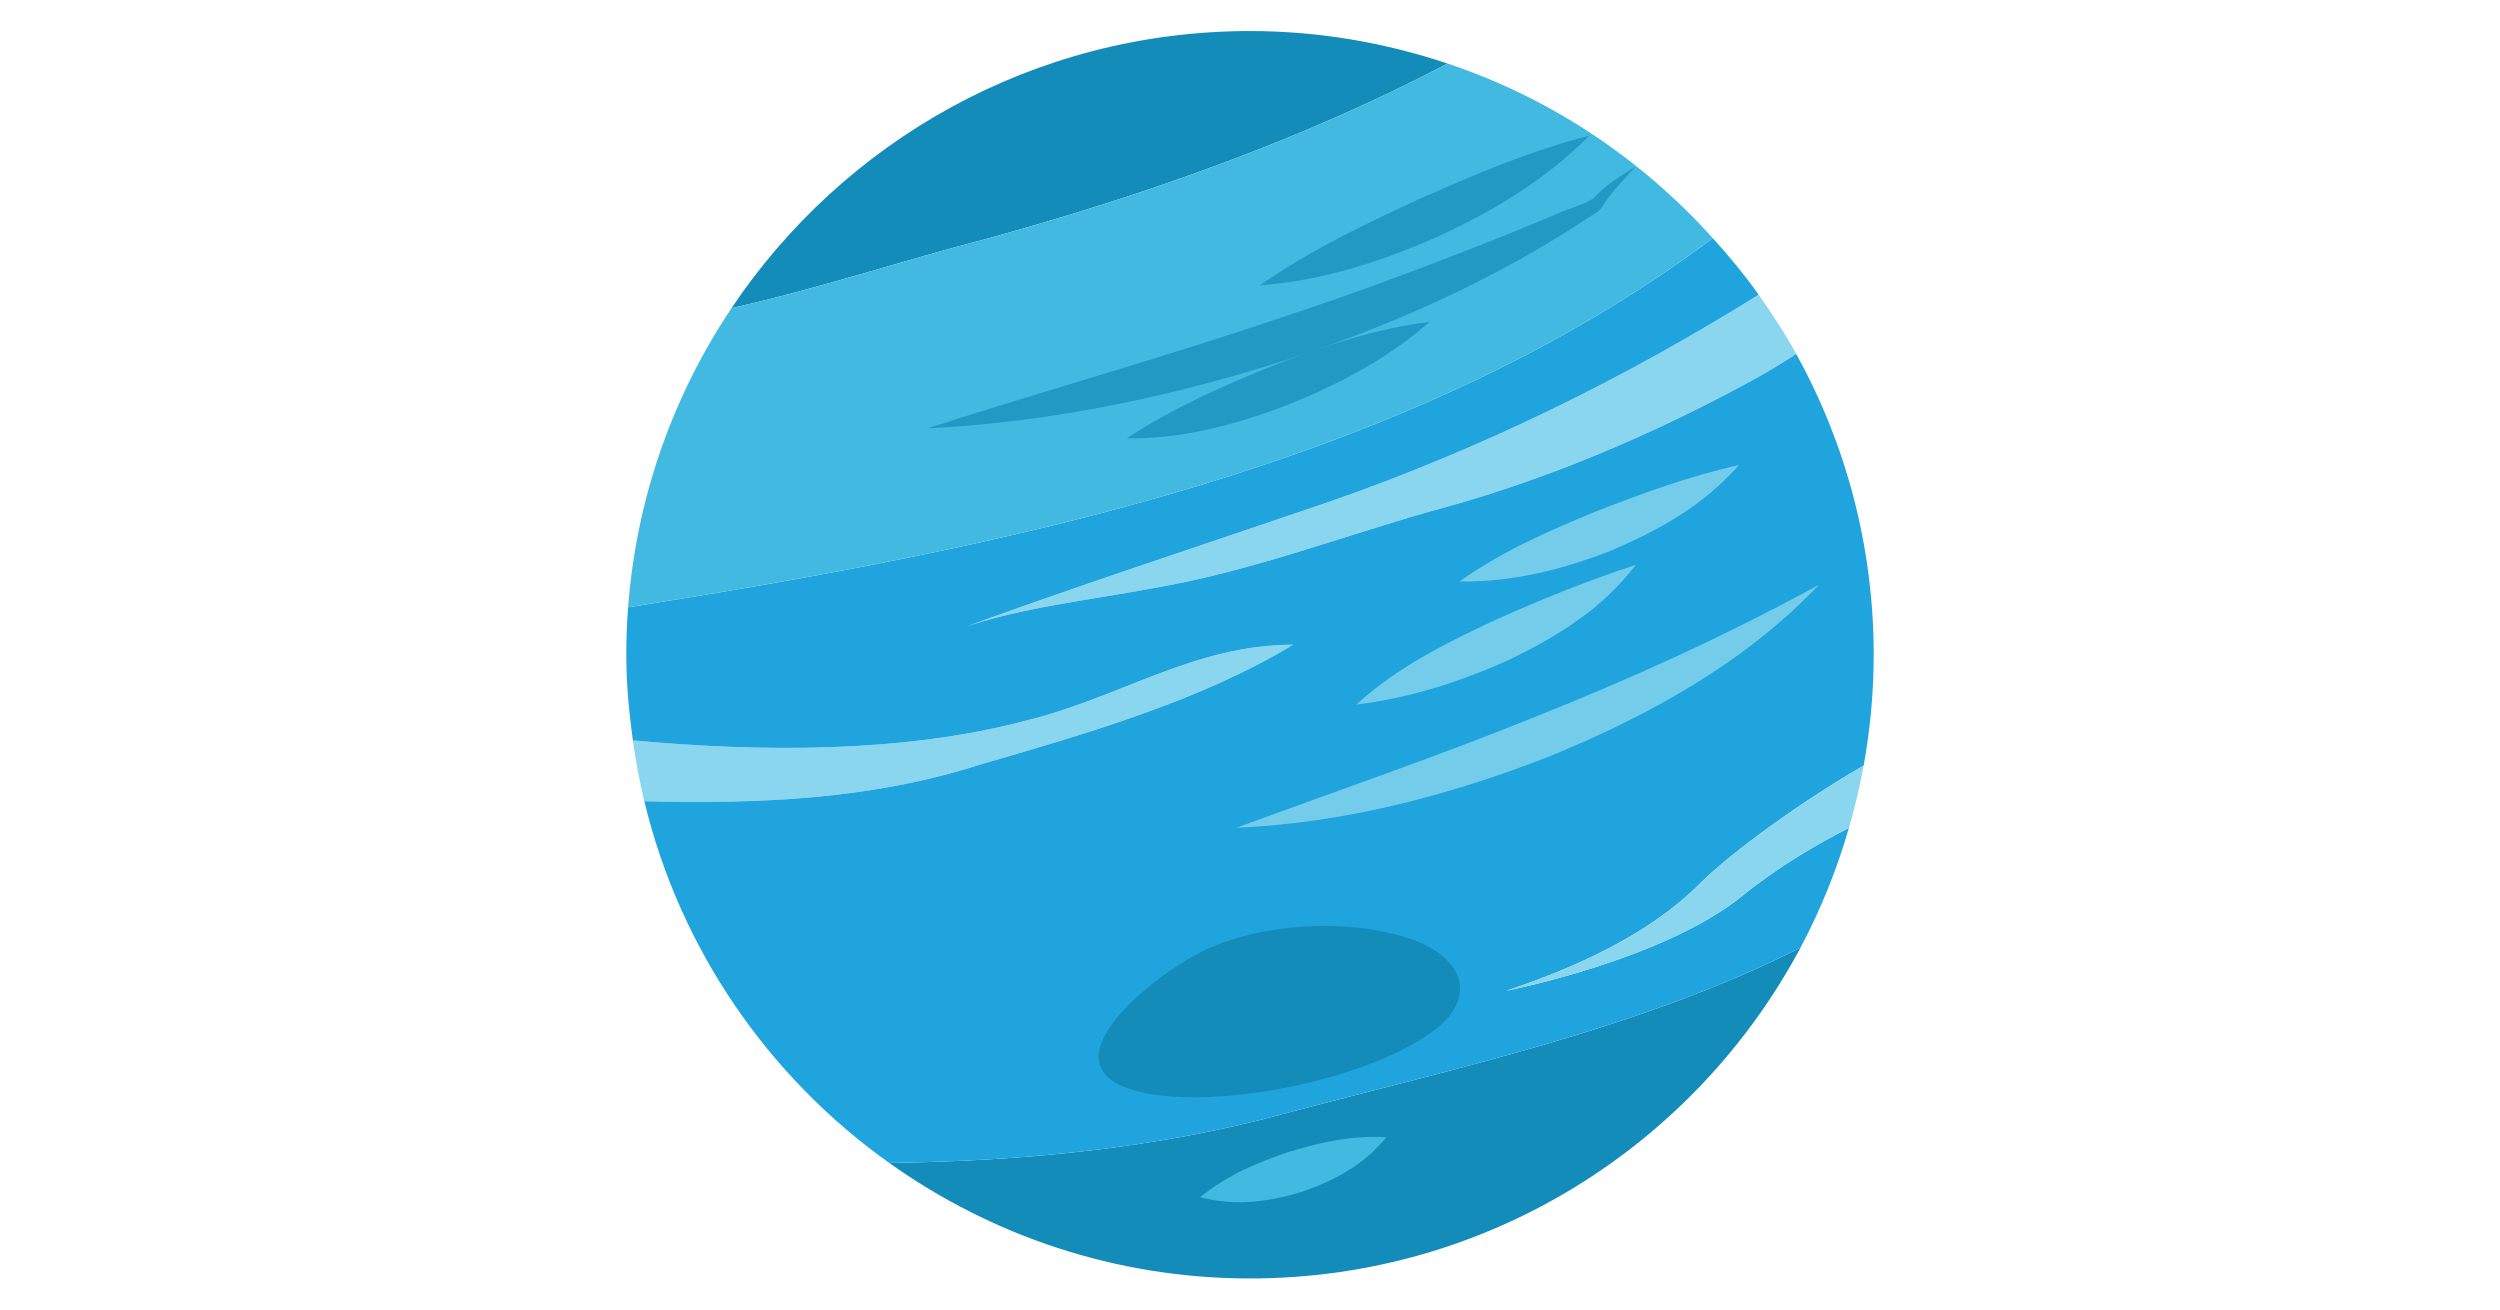 <?xml version="1.0" encoding="utf-8"?>
<!-- Generator: Adobe Illustrator 17.0.0, SVG Export Plug-In . SVG Version: 6.00 Build 0)  -->
<!DOCTYPE svg PUBLIC "-//W3C//DTD SVG 1.1//EN" "http://www.w3.org/Graphics/SVG/1.1/DTD/svg11.dtd">
<svg version="1.1" id="Layer_1" xmlns="http://www.w3.org/2000/svg" xmlns:xlink="http://www.w3.org/1999/xlink" x="0px" y="0px"
	 width="210px" height="110px" viewBox="0 0 210 110" enable-background="new 0 0 210 110" xml:space="preserve">
<g>
	<g>
		<path fill="#148CB9" d="M121.597,5.339c-5.222-1.747-10.793-2.731-16.599-2.731c-18.157,0-34.149,9.244-43.55,23.273
			c7.355-1.637,14.724-4.105,21.462-5.829C96.144,16.394,109.378,11.761,121.597,5.339z"/>
		<path fill="#8AD6EF" d="M79.275,53.315c5.59-2.234,11.74-2.795,17.61-3.912c8.108-1.397,15.376-4.192,23.204-6.431
			c9.501-2.515,18.722-6.426,27.392-11.179c1.044-0.57,2.216-1.301,3.406-2.059c-0.951-1.733-2.023-3.378-3.158-4.978
			c-11.253,7.019-23.158,12.889-36.029,17.38C101.077,45.768,89.897,49.403,79.275,53.315z"/>
		<path fill="#148CB9" d="M74.691,97.683c8.564,6.09,18.999,9.708,30.306,9.708c20.042,0,37.436-11.262,46.248-27.792
			c-13.501,6.826-28.9,10.09-43.457,13.97C97.294,96.428,85.99,97.54,74.691,97.683z"/>
		<path fill="#8AD6EF" d="M82.35,64.219c8.665-2.519,18.451-5.314,26.275-10.062c-8.384,0-14.535,4.473-22.643,6.426
			c-10.228,2.68-22.157,2.597-32.821,1.609c0.239,1.733,0.556,3.434,0.961,5.112C63.609,67.528,73.078,67.197,82.35,64.219z"/>
		<path fill="#20A4DD" d="M150.887,29.734c-1.19,0.759-2.362,1.489-3.406,2.059c-8.669,4.753-17.891,8.665-27.392,11.179
			c-7.828,2.239-15.096,5.034-23.204,6.431c-5.87,1.117-12.02,1.678-17.61,3.912c10.623-3.912,21.802-7.548,32.425-11.179
			c12.871-4.491,24.776-10.361,36.029-17.38c-1.181-1.669-2.491-3.241-3.856-4.753c-25.756,19.306-59.85,26.041-91.112,31.01
			c-0.101,1.315-0.152,2.648-0.152,3.99c0,2.445,0.225,4.831,0.552,7.189c10.664,0.988,22.593,1.071,32.821-1.609
			c8.108-1.953,14.259-6.426,22.643-6.426c-7.824,4.748-17.61,7.543-26.275,10.062c-9.272,2.979-18.741,3.31-28.229,3.085
			c3.006,12.457,10.439,23.172,20.57,30.38c11.299-0.143,22.602-1.255,33.097-4.114c14.557-3.88,29.957-7.143,43.457-13.97
			c1.687-3.172,3.048-6.541,4.064-10.053c-2.703,1.37-5.962,3.278-8.945,5.696c-6.711,5.433-19.849,7.985-19.849,7.985
			c5.87-1.954,12.02-4.748,16.212-8.945c2.859-2.855,8.977-7.185,13.822-9.975c0.543-3.025,0.842-6.128,0.842-9.304
			C157.391,45.836,155.024,37.227,150.887,29.734z"/>
		<path fill="#42B9E0" d="M121.597,5.339c-12.218,6.422-25.452,11.055-38.686,14.714c-6.739,1.724-14.107,4.192-21.462,5.829
			c-4.882,7.29-7.989,15.877-8.688,25.13c31.262-4.969,65.356-11.703,91.112-31.01C137.892,13.361,130.266,8.235,121.597,5.339z"/>
		<path fill="#8AD6EF" d="M126.515,83.226c0,0,13.137-2.551,19.849-7.985c2.983-2.418,6.243-4.325,8.945-5.696
			c0.496-1.714,0.919-3.461,1.241-5.24c-4.845,2.79-10.963,7.12-13.822,9.975C138.535,78.478,132.385,81.272,126.515,83.226z"/>
	</g>
	<g opacity="0.7">
		<path fill="#148CB9" d="M137.414,13.963c-0.891,0.993-1.866,1.986-2.579,3.006c-0.06,0.156-0.432,0.74-0.782,0.906l-0.868,0.561
			l-1.687,1.085c-2.257,1.421-4.652,2.772-7.056,3.981c-4.808,2.468-9.828,4.505-14.93,6.261
			c-10.242,3.397-20.86,5.677-31.635,6.224c10.264-3.296,20.474-6.137,30.503-9.566c5.034-1.659,9.989-3.507,14.94-5.424
			c2.473-0.979,4.905-1.936,7.387-3.002c1.122-0.565,2.809-0.841,3.397-1.604C135.129,15.37,136.265,14.689,137.414,13.963z"/>
	</g>
	<g opacity="0.7">
		<path fill="#148CB9" d="M94.646,36.822c3.994-2.606,8.044-4.39,12.241-6.095c4.215-1.605,8.481-3.103,13.202-3.687
			c-3.576,3.13-7.663,5.245-11.91,6.968C103.913,35.627,99.385,36.891,94.646,36.822z"/>
	</g>
	<g opacity="0.7">
		<path fill="#148CB9" d="M105.83,23.965c4.335-3.006,8.835-5.139,13.404-7.258c4.601-2.027,9.184-3.99,14.268-5.323
			c-3.691,3.76-8.173,6.389-12.821,8.536C116.002,21.97,111.061,23.589,105.83,23.965z"/>
	</g>
	<path fill="#148CB9" d="M121.022,80.193c-0.699-0.552-1.609-1.02-2.689-1.374c-5.19-1.71-12.306-1.31-17.256,1.052
		c-5.033,2.519-14.254,10.343-4.473,12.02c6.624,1.135,18.253-1.283,23.664-5.19C123.366,84.463,123.237,81.925,121.022,80.193z"/>
	<g opacity="0.8">
		<path fill="#8AD6EF" d="M137.414,47.445c-1.406,1.811-3.015,3.36-4.918,4.68c-1.834,1.305-3.801,2.367-5.801,3.333
			c-4.064,1.816-8.21,3.158-12.761,3.728c3.402-3.117,7.383-5.079,11.28-6.932C129.222,50.456,133.005,48.893,137.414,47.445z"/>
	</g>
	<g opacity="0.8">
		<path fill="#8AD6EF" d="M146.083,39.056c-1.485,1.659-3.14,3.07-5.02,4.247c-1.83,1.181-3.788,2.119-5.774,2.965
			c-4.022,1.563-8.214,2.648-12.687,2.574c3.645-2.593,7.507-4.243,11.372-5.847C137.91,41.46,141.698,40.058,146.083,39.056z"/>
	</g>
	<path fill="#42B9E0" d="M100.801,100.56c2.418-1.931,4.859-2.91,7.419-3.788c2.579-0.777,5.162-1.411,8.233-1.245
		c-1.949,2.395-4.505,3.705-7.157,4.606C106.625,100.933,103.756,101.355,100.801,100.56z"/>
	<g opacity="0.8">
		<path fill="#8AD6EF" d="M103.871,69.528c8.444-3.107,16.751-5.948,24.914-9.244c8.182-3.259,16.121-6.849,24.004-11.161
			c-6.238,6.587-14.392,11.041-22.694,14.438C121.707,66.83,112.89,69.142,103.871,69.528z"/>
	</g>
</g>
</svg>
